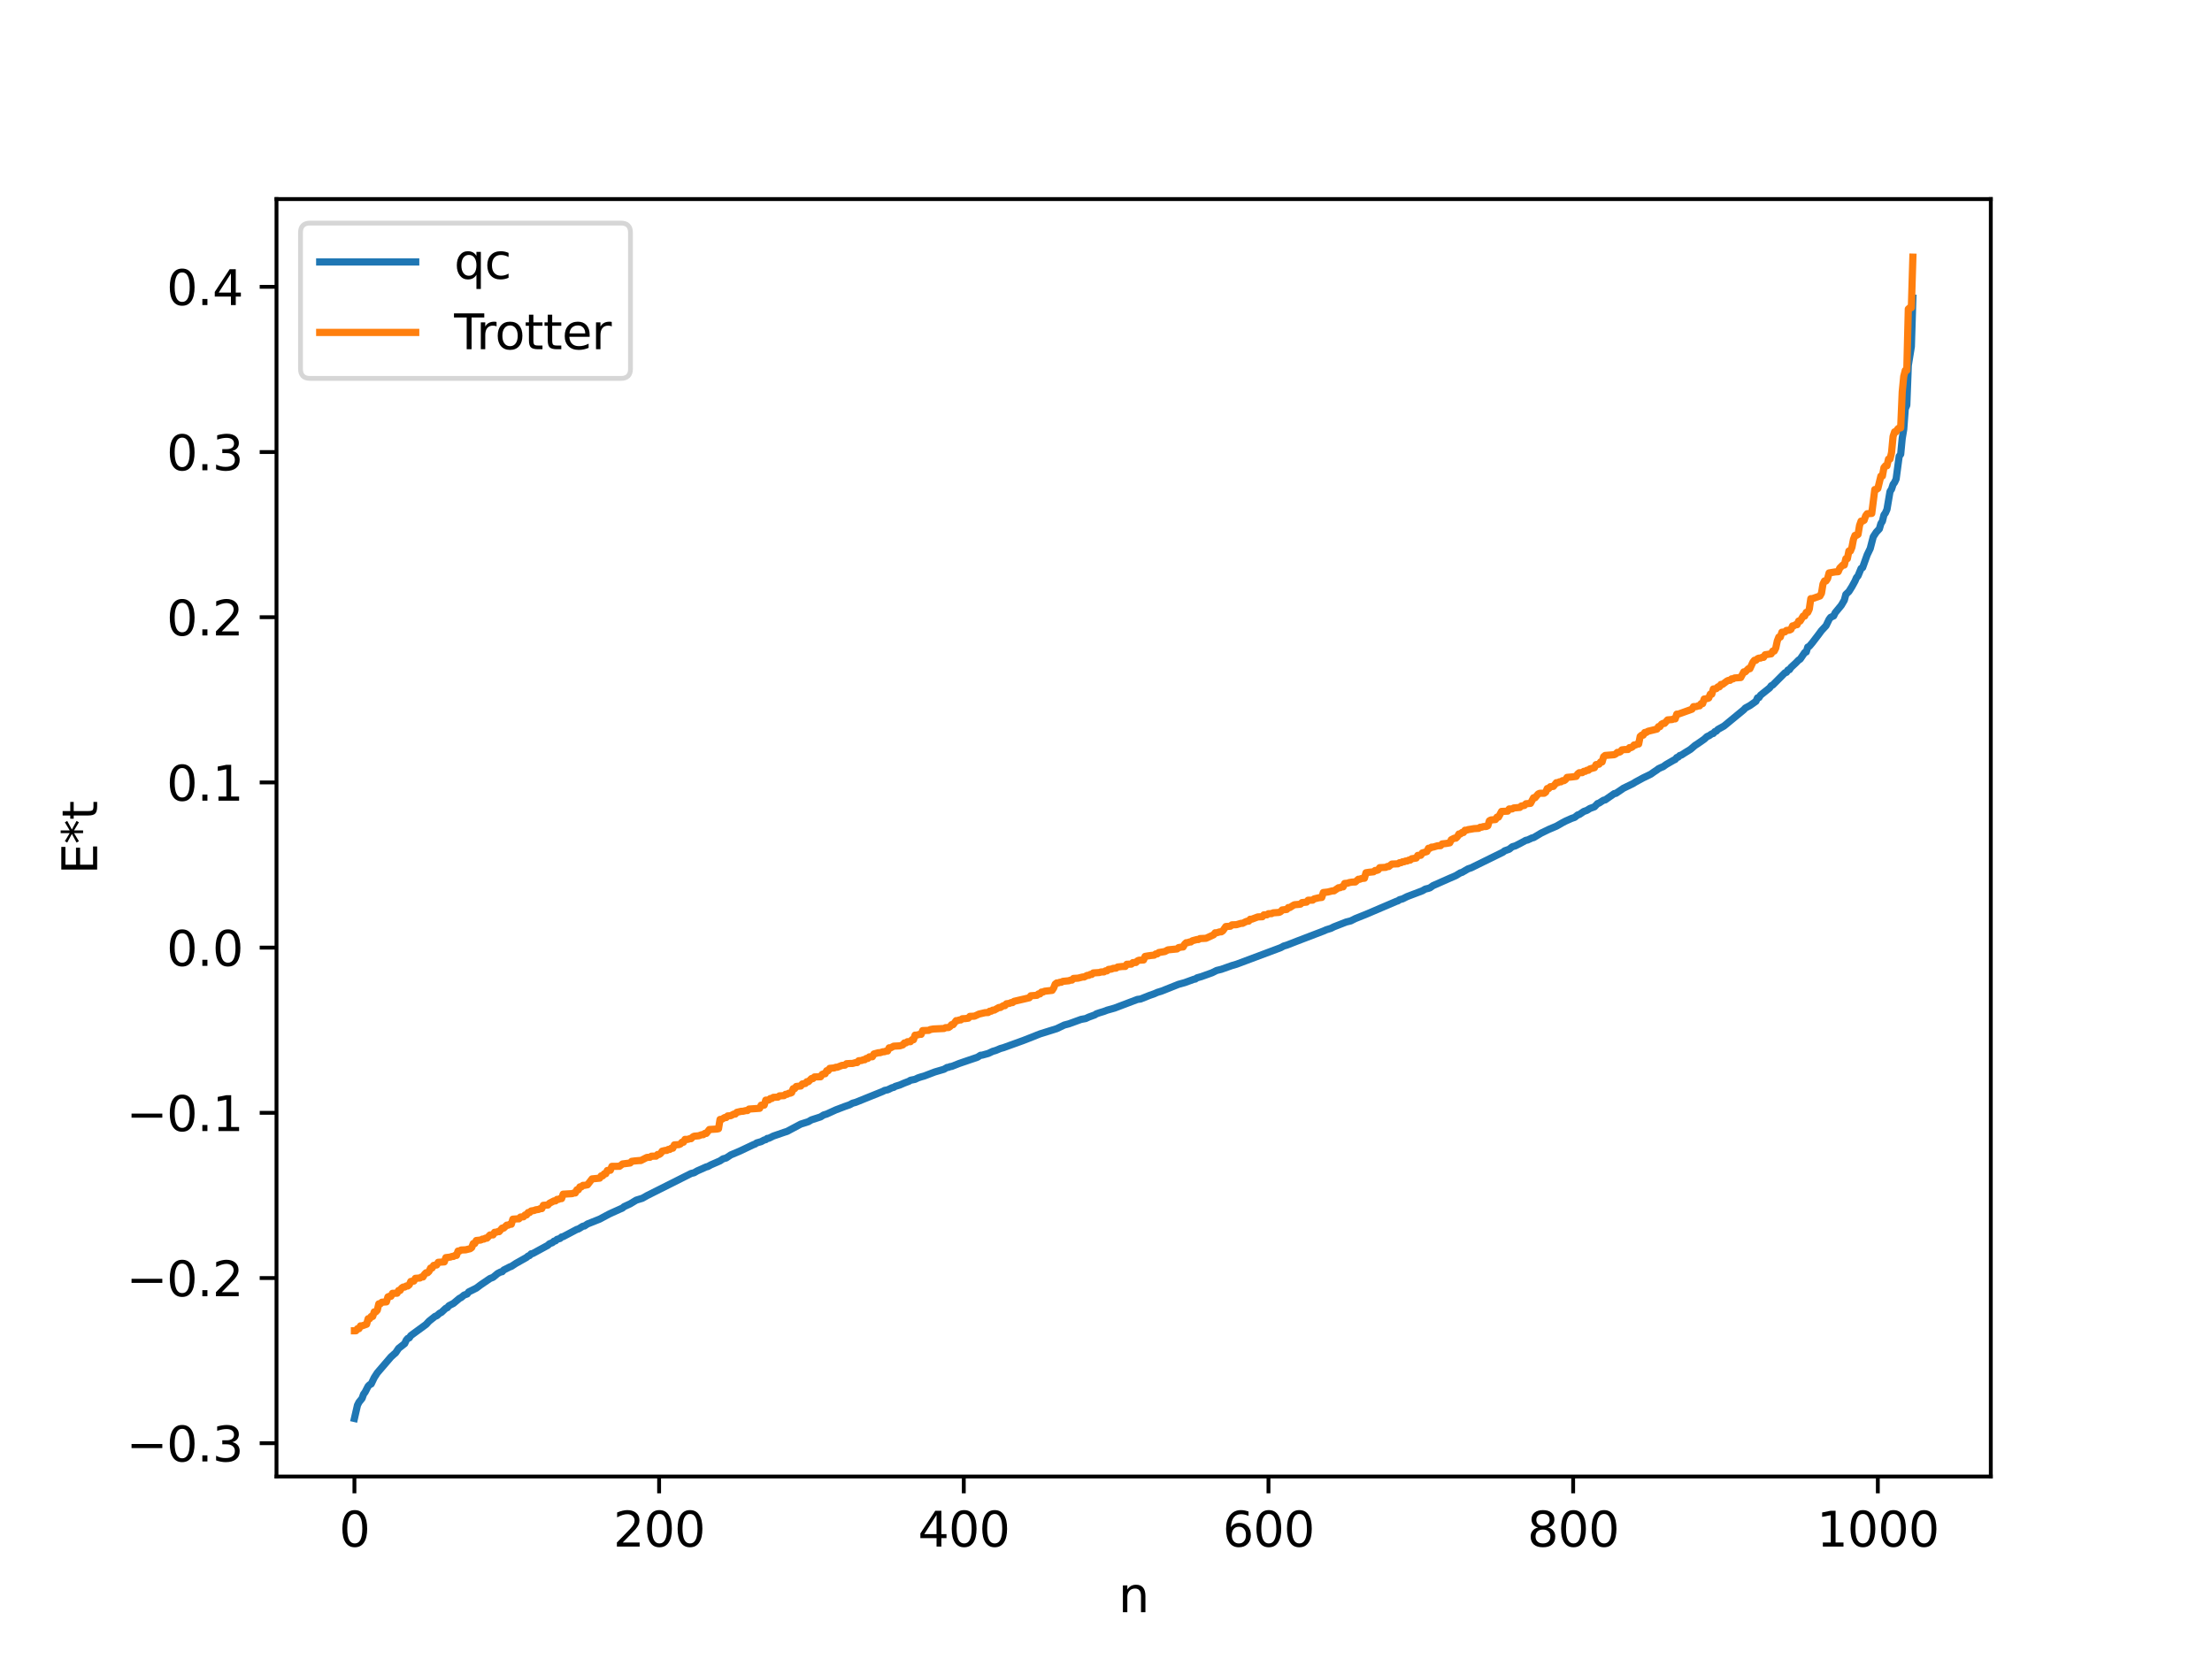 <?xml version="1.0" encoding="utf-8" standalone="no"?>
<!DOCTYPE svg PUBLIC "-//W3C//DTD SVG 1.1//EN"
  "http://www.w3.org/Graphics/SVG/1.1/DTD/svg11.dtd">
<svg xmlns:xlink="http://www.w3.org/1999/xlink" width="460.8pt" height="345.6pt" viewBox="0 0 460.8 345.6" xmlns="http://www.w3.org/2000/svg" version="1.1">
 <defs>
  <style type="text/css">*{stroke-linejoin: round; stroke-linecap: butt}</style>
 </defs>
 <g id="figure_1">
  <g id="patch_1">
   <path d="M 0 345.6 
L 460.8 345.6 
L 460.8 0 
L 0 0 
z
" style="fill: #ffffff"/>
  </g>
  <g id="axes_1">
   <g id="patch_2">
    <path d="M 57.6 307.584 
L 414.72 307.584 
L 414.72 41.472 
L 57.6 41.472 
z
" style="fill: #ffffff"/>
   </g>
   <g id="matplotlib.axis_1">
    <g id="xtick_1">
     <g id="line2d_1">
      <defs>
       <path id="m7b393a3c94" d="M 0 0 
L 0 3.5 
" style="stroke: #000000; stroke-width: 0.8"/>
      </defs>
      <g>
       <use xlink:href="#m7b393a3c94" x="73.833" y="307.584" style="stroke: #000000; stroke-width: 0.8"/>
      </g>
     </g>
     <g id="text_1">
      <!-- 0 -->
      <g transform="translate(70.651 322.182) scale(0.1 -0.1)">
       <defs>
        <path id="DejaVuSans-30" d="M 2034 4250 
Q 1547 4250 1301 3770 
Q 1056 3291 1056 2328 
Q 1056 1369 1301 889 
Q 1547 409 2034 409 
Q 2525 409 2770 889 
Q 3016 1369 3016 2328 
Q 3016 3291 2770 3770 
Q 2525 4250 2034 4250 
z
M 2034 4750 
Q 2819 4750 3233 4129 
Q 3647 3509 3647 2328 
Q 3647 1150 3233 529 
Q 2819 -91 2034 -91 
Q 1250 -91 836 529 
Q 422 1150 422 2328 
Q 422 3509 836 4129 
Q 1250 4750 2034 4750 
z
" transform="scale(0.016)"/>
       </defs>
       <use xlink:href="#DejaVuSans-30"/>
      </g>
     </g>
    </g>
    <g id="xtick_2">
     <g id="line2d_2">
      <g>
       <use xlink:href="#m7b393a3c94" x="137.304" y="307.584" style="stroke: #000000; stroke-width: 0.8"/>
      </g>
     </g>
     <g id="text_2">
      <!-- 200 -->
      <g transform="translate(127.76 322.182) scale(0.1 -0.1)">
       <defs>
        <path id="DejaVuSans-32" d="M 1228 531 
L 3431 531 
L 3431 0 
L 469 0 
L 469 531 
Q 828 903 1448 1529 
Q 2069 2156 2228 2338 
Q 2531 2678 2651 2914 
Q 2772 3150 2772 3378 
Q 2772 3750 2511 3984 
Q 2250 4219 1831 4219 
Q 1534 4219 1204 4116 
Q 875 4013 500 3803 
L 500 4441 
Q 881 4594 1212 4672 
Q 1544 4750 1819 4750 
Q 2544 4750 2975 4387 
Q 3406 4025 3406 3419 
Q 3406 3131 3298 2873 
Q 3191 2616 2906 2266 
Q 2828 2175 2409 1742 
Q 1991 1309 1228 531 
z
" transform="scale(0.016)"/>
       </defs>
       <use xlink:href="#DejaVuSans-32"/>
       <use xlink:href="#DejaVuSans-30" x="63.623"/>
       <use xlink:href="#DejaVuSans-30" x="127.246"/>
      </g>
     </g>
    </g>
    <g id="xtick_3">
     <g id="line2d_3">
      <g>
       <use xlink:href="#m7b393a3c94" x="200.775" y="307.584" style="stroke: #000000; stroke-width: 0.8"/>
      </g>
     </g>
     <g id="text_3">
      <!-- 400 -->
      <g transform="translate(191.231 322.182) scale(0.1 -0.1)">
       <defs>
        <path id="DejaVuSans-34" d="M 2419 4116 
L 825 1625 
L 2419 1625 
L 2419 4116 
z
M 2253 4666 
L 3047 4666 
L 3047 1625 
L 3713 1625 
L 3713 1100 
L 3047 1100 
L 3047 0 
L 2419 0 
L 2419 1100 
L 313 1100 
L 313 1709 
L 2253 4666 
z
" transform="scale(0.016)"/>
       </defs>
       <use xlink:href="#DejaVuSans-34"/>
       <use xlink:href="#DejaVuSans-30" x="63.623"/>
       <use xlink:href="#DejaVuSans-30" x="127.246"/>
      </g>
     </g>
    </g>
    <g id="xtick_4">
     <g id="line2d_4">
      <g>
       <use xlink:href="#m7b393a3c94" x="264.246" y="307.584" style="stroke: #000000; stroke-width: 0.8"/>
      </g>
     </g>
     <g id="text_4">
      <!-- 600 -->
      <g transform="translate(254.702 322.182) scale(0.1 -0.1)">
       <defs>
        <path id="DejaVuSans-36" d="M 2113 2584 
Q 1688 2584 1439 2293 
Q 1191 2003 1191 1497 
Q 1191 994 1439 701 
Q 1688 409 2113 409 
Q 2538 409 2786 701 
Q 3034 994 3034 1497 
Q 3034 2003 2786 2293 
Q 2538 2584 2113 2584 
z
M 3366 4563 
L 3366 3988 
Q 3128 4100 2886 4159 
Q 2644 4219 2406 4219 
Q 1781 4219 1451 3797 
Q 1122 3375 1075 2522 
Q 1259 2794 1537 2939 
Q 1816 3084 2150 3084 
Q 2853 3084 3261 2657 
Q 3669 2231 3669 1497 
Q 3669 778 3244 343 
Q 2819 -91 2113 -91 
Q 1303 -91 875 529 
Q 447 1150 447 2328 
Q 447 3434 972 4092 
Q 1497 4750 2381 4750 
Q 2619 4750 2861 4703 
Q 3103 4656 3366 4563 
z
" transform="scale(0.016)"/>
       </defs>
       <use xlink:href="#DejaVuSans-36"/>
       <use xlink:href="#DejaVuSans-30" x="63.623"/>
       <use xlink:href="#DejaVuSans-30" x="127.246"/>
      </g>
     </g>
    </g>
    <g id="xtick_5">
     <g id="line2d_5">
      <g>
       <use xlink:href="#m7b393a3c94" x="327.717" y="307.584" style="stroke: #000000; stroke-width: 0.8"/>
      </g>
     </g>
     <g id="text_5">
      <!-- 800 -->
      <g transform="translate(318.173 322.182) scale(0.1 -0.1)">
       <defs>
        <path id="DejaVuSans-38" d="M 2034 2216 
Q 1584 2216 1326 1975 
Q 1069 1734 1069 1313 
Q 1069 891 1326 650 
Q 1584 409 2034 409 
Q 2484 409 2743 651 
Q 3003 894 3003 1313 
Q 3003 1734 2745 1975 
Q 2488 2216 2034 2216 
z
M 1403 2484 
Q 997 2584 770 2862 
Q 544 3141 544 3541 
Q 544 4100 942 4425 
Q 1341 4750 2034 4750 
Q 2731 4750 3128 4425 
Q 3525 4100 3525 3541 
Q 3525 3141 3298 2862 
Q 3072 2584 2669 2484 
Q 3125 2378 3379 2068 
Q 3634 1759 3634 1313 
Q 3634 634 3220 271 
Q 2806 -91 2034 -91 
Q 1263 -91 848 271 
Q 434 634 434 1313 
Q 434 1759 690 2068 
Q 947 2378 1403 2484 
z
M 1172 3481 
Q 1172 3119 1398 2916 
Q 1625 2713 2034 2713 
Q 2441 2713 2670 2916 
Q 2900 3119 2900 3481 
Q 2900 3844 2670 4047 
Q 2441 4250 2034 4250 
Q 1625 4250 1398 4047 
Q 1172 3844 1172 3481 
z
" transform="scale(0.016)"/>
       </defs>
       <use xlink:href="#DejaVuSans-38"/>
       <use xlink:href="#DejaVuSans-30" x="63.623"/>
       <use xlink:href="#DejaVuSans-30" x="127.246"/>
      </g>
     </g>
    </g>
    <g id="xtick_6">
     <g id="line2d_6">
      <g>
       <use xlink:href="#m7b393a3c94" x="391.188" y="307.584" style="stroke: #000000; stroke-width: 0.8"/>
      </g>
     </g>
     <g id="text_6">
      <!-- 1000 -->
      <g transform="translate(378.463 322.182) scale(0.1 -0.1)">
       <defs>
        <path id="DejaVuSans-31" d="M 794 531 
L 1825 531 
L 1825 4091 
L 703 3866 
L 703 4441 
L 1819 4666 
L 2450 4666 
L 2450 531 
L 3481 531 
L 3481 0 
L 794 0 
L 794 531 
z
" transform="scale(0.016)"/>
       </defs>
       <use xlink:href="#DejaVuSans-31"/>
       <use xlink:href="#DejaVuSans-30" x="63.623"/>
       <use xlink:href="#DejaVuSans-30" x="127.246"/>
       <use xlink:href="#DejaVuSans-30" x="190.869"/>
      </g>
     </g>
    </g>
    <g id="text_7">
     <!-- n -->
     <g transform="translate(232.991 335.861) scale(0.1 -0.1)">
      <defs>
       <path id="DejaVuSans-6e" d="M 3513 2113 
L 3513 0 
L 2938 0 
L 2938 2094 
Q 2938 2591 2744 2837 
Q 2550 3084 2163 3084 
Q 1697 3084 1428 2787 
Q 1159 2491 1159 1978 
L 1159 0 
L 581 0 
L 581 3500 
L 1159 3500 
L 1159 2956 
Q 1366 3272 1645 3428 
Q 1925 3584 2291 3584 
Q 2894 3584 3203 3211 
Q 3513 2838 3513 2113 
z
" transform="scale(0.016)"/>
      </defs>
      <use xlink:href="#DejaVuSans-6e"/>
     </g>
    </g>
   </g>
   <g id="matplotlib.axis_2">
    <g id="ytick_1">
     <g id="line2d_7">
      <defs>
       <path id="m7fb7b8e5b1" d="M 0 0 
L -3.5 0 
" style="stroke: #000000; stroke-width: 0.8"/>
      </defs>
      <g>
       <use xlink:href="#m7fb7b8e5b1" x="57.6" y="300.648" style="stroke: #000000; stroke-width: 0.8"/>
      </g>
     </g>
     <g id="text_8">
      <!-- −0.3 -->
      <g transform="translate(26.317 304.447) scale(0.1 -0.1)">
       <defs>
        <path id="DejaVuSans-2212" d="M 678 2272 
L 4684 2272 
L 4684 1741 
L 678 1741 
L 678 2272 
z
" transform="scale(0.016)"/>
        <path id="DejaVuSans-2e" d="M 684 794 
L 1344 794 
L 1344 0 
L 684 0 
L 684 794 
z
" transform="scale(0.016)"/>
        <path id="DejaVuSans-33" d="M 2597 2516 
Q 3050 2419 3304 2112 
Q 3559 1806 3559 1356 
Q 3559 666 3084 287 
Q 2609 -91 1734 -91 
Q 1441 -91 1130 -33 
Q 819 25 488 141 
L 488 750 
Q 750 597 1062 519 
Q 1375 441 1716 441 
Q 2309 441 2620 675 
Q 2931 909 2931 1356 
Q 2931 1769 2642 2001 
Q 2353 2234 1838 2234 
L 1294 2234 
L 1294 2753 
L 1863 2753 
Q 2328 2753 2575 2939 
Q 2822 3125 2822 3475 
Q 2822 3834 2567 4026 
Q 2313 4219 1838 4219 
Q 1578 4219 1281 4162 
Q 984 4106 628 3988 
L 628 4550 
Q 988 4650 1302 4700 
Q 1616 4750 1894 4750 
Q 2613 4750 3031 4423 
Q 3450 4097 3450 3541 
Q 3450 3153 3228 2886 
Q 3006 2619 2597 2516 
z
" transform="scale(0.016)"/>
       </defs>
       <use xlink:href="#DejaVuSans-2212"/>
       <use xlink:href="#DejaVuSans-30" x="83.789"/>
       <use xlink:href="#DejaVuSans-2e" x="147.412"/>
       <use xlink:href="#DejaVuSans-33" x="179.199"/>
      </g>
     </g>
    </g>
    <g id="ytick_2">
     <g id="line2d_8">
      <g>
       <use xlink:href="#m7fb7b8e5b1" x="57.6" y="266.234" style="stroke: #000000; stroke-width: 0.8"/>
      </g>
     </g>
     <g id="text_9">
      <!-- −0.2 -->
      <g transform="translate(26.317 270.033) scale(0.1 -0.1)">
       <use xlink:href="#DejaVuSans-2212"/>
       <use xlink:href="#DejaVuSans-30" x="83.789"/>
       <use xlink:href="#DejaVuSans-2e" x="147.412"/>
       <use xlink:href="#DejaVuSans-32" x="179.199"/>
      </g>
     </g>
    </g>
    <g id="ytick_3">
     <g id="line2d_9">
      <g>
       <use xlink:href="#m7fb7b8e5b1" x="57.6" y="231.82" style="stroke: #000000; stroke-width: 0.8"/>
      </g>
     </g>
     <g id="text_10">
      <!-- −0.1 -->
      <g transform="translate(26.317 235.619) scale(0.1 -0.1)">
       <use xlink:href="#DejaVuSans-2212"/>
       <use xlink:href="#DejaVuSans-30" x="83.789"/>
       <use xlink:href="#DejaVuSans-2e" x="147.412"/>
       <use xlink:href="#DejaVuSans-31" x="179.199"/>
      </g>
     </g>
    </g>
    <g id="ytick_4">
     <g id="line2d_10">
      <g>
       <use xlink:href="#m7fb7b8e5b1" x="57.6" y="197.406" style="stroke: #000000; stroke-width: 0.8"/>
      </g>
     </g>
     <g id="text_11">
      <!-- 0.0 -->
      <g transform="translate(34.697 201.206) scale(0.1 -0.1)">
       <use xlink:href="#DejaVuSans-30"/>
       <use xlink:href="#DejaVuSans-2e" x="63.623"/>
       <use xlink:href="#DejaVuSans-30" x="95.41"/>
      </g>
     </g>
    </g>
    <g id="ytick_5">
     <g id="line2d_11">
      <g>
       <use xlink:href="#m7fb7b8e5b1" x="57.6" y="162.992" style="stroke: #000000; stroke-width: 0.8"/>
      </g>
     </g>
     <g id="text_12">
      <!-- 0.1 -->
      <g transform="translate(34.697 166.792) scale(0.1 -0.1)">
       <use xlink:href="#DejaVuSans-30"/>
       <use xlink:href="#DejaVuSans-2e" x="63.623"/>
       <use xlink:href="#DejaVuSans-31" x="95.41"/>
      </g>
     </g>
    </g>
    <g id="ytick_6">
     <g id="line2d_12">
      <g>
       <use xlink:href="#m7fb7b8e5b1" x="57.6" y="128.579" style="stroke: #000000; stroke-width: 0.8"/>
      </g>
     </g>
     <g id="text_13">
      <!-- 0.2 -->
      <g transform="translate(34.697 132.378) scale(0.1 -0.1)">
       <use xlink:href="#DejaVuSans-30"/>
       <use xlink:href="#DejaVuSans-2e" x="63.623"/>
       <use xlink:href="#DejaVuSans-32" x="95.41"/>
      </g>
     </g>
    </g>
    <g id="ytick_7">
     <g id="line2d_13">
      <g>
       <use xlink:href="#m7fb7b8e5b1" x="57.6" y="94.165" style="stroke: #000000; stroke-width: 0.8"/>
      </g>
     </g>
     <g id="text_14">
      <!-- 0.3 -->
      <g transform="translate(34.697 97.964) scale(0.1 -0.1)">
       <use xlink:href="#DejaVuSans-30"/>
       <use xlink:href="#DejaVuSans-2e" x="63.623"/>
       <use xlink:href="#DejaVuSans-33" x="95.41"/>
      </g>
     </g>
    </g>
    <g id="ytick_8">
     <g id="line2d_14">
      <g>
       <use xlink:href="#m7fb7b8e5b1" x="57.6" y="59.751" style="stroke: #000000; stroke-width: 0.8"/>
      </g>
     </g>
     <g id="text_15">
      <!-- 0.4 -->
      <g transform="translate(34.697 63.55) scale(0.1 -0.1)">
       <use xlink:href="#DejaVuSans-30"/>
       <use xlink:href="#DejaVuSans-2e" x="63.623"/>
       <use xlink:href="#DejaVuSans-34" x="95.41"/>
      </g>
     </g>
    </g>
    <g id="text_16">
     <!-- E*t -->
     <g transform="translate(20.238 182.148) rotate(-90) scale(0.1 -0.1)">
      <defs>
       <path id="DejaVuSans-45" d="M 628 4666 
L 3578 4666 
L 3578 4134 
L 1259 4134 
L 1259 2753 
L 3481 2753 
L 3481 2222 
L 1259 2222 
L 1259 531 
L 3634 531 
L 3634 0 
L 628 0 
L 628 4666 
z
" transform="scale(0.016)"/>
       <path id="DejaVuSans-2a" d="M 3009 3897 
L 1888 3291 
L 3009 2681 
L 2828 2375 
L 1778 3009 
L 1778 1831 
L 1422 1831 
L 1422 3009 
L 372 2375 
L 191 2681 
L 1313 3291 
L 191 3897 
L 372 4206 
L 1422 3572 
L 1422 4750 
L 1778 4750 
L 1778 3572 
L 2828 4206 
L 3009 3897 
z
" transform="scale(0.016)"/>
       <path id="DejaVuSans-74" d="M 1172 4494 
L 1172 3500 
L 2356 3500 
L 2356 3053 
L 1172 3053 
L 1172 1153 
Q 1172 725 1289 603 
Q 1406 481 1766 481 
L 2356 481 
L 2356 0 
L 1766 0 
Q 1100 0 847 248 
Q 594 497 594 1153 
L 594 3053 
L 172 3053 
L 172 3500 
L 594 3500 
L 594 4494 
L 1172 4494 
z
" transform="scale(0.016)"/>
      </defs>
      <use xlink:href="#DejaVuSans-45"/>
      <use xlink:href="#DejaVuSans-2a" x="63.184"/>
      <use xlink:href="#DejaVuSans-74" x="113.184"/>
     </g>
    </g>
   </g>
   <g id="line2d_15">
    <path d="M 73.833 295.488 
L 74.467 292.736 
L 74.785 292.105 
L 75.42 291.316 
L 75.737 290.436 
L 76.054 290.012 
L 76.689 288.781 
L 77.006 288.464 
L 77.324 288.305 
L 77.958 286.985 
L 78.593 285.999 
L 81.449 282.669 
L 82.084 282.097 
L 82.401 281.837 
L 83.036 280.895 
L 84.305 279.895 
L 84.623 279.189 
L 84.94 278.822 
L 85.258 278.707 
L 85.575 278.23 
L 88.748 275.908 
L 89.383 275.222 
L 90.653 274.208 
L 90.97 274.113 
L 91.605 273.555 
L 91.922 273.423 
L 92.874 272.53 
L 93.191 272.415 
L 93.509 272.01 
L 94.461 271.521 
L 95.73 270.461 
L 96.048 270.313 
L 96.682 269.788 
L 97.317 269.561 
L 97.634 269.134 
L 99.221 268.345 
L 100.173 267.635 
L 102.077 266.341 
L 102.712 266.086 
L 103.664 265.299 
L 104.299 264.97 
L 104.616 264.921 
L 104.934 264.566 
L 106.203 263.922 
L 106.52 263.812 
L 107.472 263.191 
L 109.694 261.94 
L 110.011 261.659 
L 110.329 261.548 
L 110.646 261.194 
L 110.963 261.144 
L 114.137 259.416 
L 114.454 259.107 
L 115.089 258.861 
L 115.406 258.557 
L 115.724 258.496 
L 116.041 258.182 
L 116.676 257.988 
L 116.993 257.683 
L 117.31 257.618 
L 120.167 256.107 
L 120.484 256.023 
L 121.436 255.438 
L 121.753 255.399 
L 122.388 254.974 
L 124.927 253.963 
L 126.831 252.941 
L 127.466 252.644 
L 129.687 251.647 
L 130.005 251.367 
L 131.274 250.782 
L 132.543 250.012 
L 133.813 249.623 
L 134.765 249.083 
L 143.968 244.46 
L 144.603 244.3 
L 145.238 243.928 
L 147.142 243.083 
L 147.459 243.011 
L 148.094 242.661 
L 149.998 241.828 
L 150.633 241.403 
L 151.267 241.236 
L 152.22 240.599 
L 154.124 239.792 
L 156.98 238.44 
L 157.297 238.334 
L 157.615 238.096 
L 158.567 237.823 
L 159.201 237.477 
L 159.519 237.414 
L 159.836 237.151 
L 160.153 237.13 
L 161.105 236.659 
L 162.058 236.331 
L 163.327 235.89 
L 163.962 235.69 
L 166.818 234.169 
L 168.405 233.662 
L 169.039 233.29 
L 170.943 232.671 
L 171.578 232.273 
L 172.213 232.079 
L 174.117 231.209 
L 174.752 230.97 
L 176.021 230.486 
L 176.973 230.158 
L 177.608 229.816 
L 178.243 229.643 
L 183.955 227.338 
L 184.272 227.155 
L 184.907 227.031 
L 185.859 226.582 
L 186.177 226.527 
L 186.494 226.314 
L 187.446 226.021 
L 188.398 225.609 
L 189.35 225.248 
L 189.667 225.038 
L 190.62 224.845 
L 191.254 224.54 
L 191.889 224.332 
L 192.524 224.156 
L 194.745 223.308 
L 196.649 222.748 
L 197.284 222.373 
L 197.601 222.348 
L 197.919 222.192 
L 198.236 222.163 
L 199.823 221.537 
L 203.631 220.236 
L 204.266 219.829 
L 204.583 219.81 
L 205.218 219.635 
L 205.853 219.458 
L 206.805 219.014 
L 207.439 218.83 
L 208.391 218.429 
L 209.026 218.252 
L 213.152 216.762 
L 214.421 216.266 
L 215.373 215.892 
L 216.008 215.631 
L 216.643 215.383 
L 220.134 214.289 
L 221.72 213.533 
L 222.672 213.28 
L 225.211 212.359 
L 226.163 212.181 
L 226.798 211.885 
L 228.067 211.422 
L 228.385 211.206 
L 229.02 210.985 
L 229.972 210.695 
L 230.606 210.449 
L 232.193 210.001 
L 236.953 208.196 
L 237.588 208.114 
L 239.492 207.354 
L 240.444 207.022 
L 241.079 206.737 
L 242.031 206.443 
L 245.522 205.049 
L 246.791 204.701 
L 248.696 204.008 
L 249.013 203.954 
L 249.33 203.712 
L 250.282 203.442 
L 251.234 203.1 
L 251.869 202.871 
L 252.504 202.641 
L 253.456 202.165 
L 254.408 201.931 
L 256.629 201.146 
L 257.581 200.87 
L 266.785 197.421 
L 267.42 197.077 
L 268.054 196.892 
L 270.276 196.028 
L 275.671 193.964 
L 276.305 193.686 
L 277.258 193.388 
L 277.892 193.069 
L 280.431 192.076 
L 281.383 191.839 
L 282.335 191.362 
L 284.557 190.474 
L 290.904 187.761 
L 291.221 187.666 
L 291.539 187.426 
L 292.173 187.257 
L 293.125 186.779 
L 296.299 185.57 
L 296.934 185.206 
L 297.568 185.056 
L 297.886 184.945 
L 298.52 184.498 
L 302.011 182.954 
L 303.281 182.406 
L 304.233 181.824 
L 304.55 181.745 
L 305.82 181.001 
L 306.454 180.788 
L 313.119 177.512 
L 313.436 177.246 
L 314.388 176.912 
L 315.023 176.399 
L 315.658 176.215 
L 316.61 175.735 
L 317.879 175.045 
L 318.196 175.003 
L 319.148 174.555 
L 319.466 174.5 
L 321.053 173.549 
L 322.639 172.781 
L 324.226 172.111 
L 325.496 171.386 
L 326.13 171.053 
L 327.4 170.486 
L 328.034 170.273 
L 328.669 169.761 
L 328.986 169.686 
L 329.939 169.041 
L 330.573 168.815 
L 331.208 168.419 
L 332.16 168.072 
L 332.795 167.4 
L 333.112 167.303 
L 333.747 166.887 
L 334.064 166.689 
L 334.381 166.642 
L 336.286 165.316 
L 336.603 165.276 
L 337.555 164.643 
L 338.19 164.205 
L 340.094 163.286 
L 340.729 162.901 
L 342.315 162.038 
L 343.267 161.585 
L 343.902 161.269 
L 344.537 160.816 
L 345.172 160.397 
L 345.489 160.143 
L 346.124 159.843 
L 346.441 159.727 
L 347.076 159.269 
L 348.662 158.352 
L 348.98 158.206 
L 349.297 157.808 
L 349.615 157.71 
L 349.932 157.379 
L 350.249 157.303 
L 350.884 156.891 
L 352.153 156.106 
L 353.105 155.292 
L 353.74 154.879 
L 355.01 153.993 
L 355.644 153.41 
L 355.962 153.307 
L 356.596 152.876 
L 356.914 152.795 
L 357.231 152.41 
L 357.548 152.312 
L 357.866 151.957 
L 359.135 151.25 
L 363.261 147.852 
L 363.578 147.504 
L 364.53 146.987 
L 365.8 146.091 
L 366.117 145.377 
L 366.434 145.318 
L 366.752 144.823 
L 368.656 143.296 
L 368.973 142.853 
L 369.291 142.705 
L 371.829 140.158 
L 372.147 140.062 
L 372.464 139.57 
L 372.781 139.506 
L 373.099 139.03 
L 374.051 138.15 
L 374.686 137.501 
L 375.003 137.316 
L 375.955 135.926 
L 376.272 135.822 
L 376.59 134.796 
L 376.907 134.642 
L 377.542 133.89 
L 378.811 132.231 
L 379.446 131.369 
L 380.398 130.346 
L 381.033 129.034 
L 381.35 128.606 
L 381.985 128.309 
L 382.302 127.649 
L 383.572 126.106 
L 384.206 125.028 
L 384.524 123.83 
L 385.158 123.228 
L 385.793 122.212 
L 386.428 121.053 
L 386.745 120.322 
L 387.062 119.962 
L 387.697 118.421 
L 388.015 118.243 
L 388.967 115.585 
L 389.601 114.268 
L 390.236 111.816 
L 390.871 110.855 
L 391.505 110.175 
L 391.823 109.085 
L 392.14 108.579 
L 392.458 107.276 
L 392.775 106.838 
L 393.092 106.11 
L 393.727 102.382 
L 394.044 101.897 
L 394.362 100.918 
L 394.679 100.481 
L 394.996 99.795 
L 395.631 95.054 
L 395.948 94.622 
L 396.266 91.319 
L 396.583 89.435 
L 396.9 85.164 
L 397.218 84.43 
L 397.535 76.115 
L 398.17 72.194 
L 398.487 62.11 
L 398.487 62.11 
" clip-path="url(#pbfc679a79e)" style="fill: none; stroke: #1f77b4; stroke-width: 1.5; stroke-linecap: square"/>
   </g>
   <g id="line2d_16">
    <path d="M 73.833 277.225 
L 74.15 277.225 
L 74.467 276.794 
L 74.785 276.794 
L 75.102 276.204 
L 75.42 276.204 
L 76.372 275.863 
L 76.689 274.716 
L 77.006 274.716 
L 77.324 274.241 
L 77.641 274.241 
L 77.958 273.288 
L 78.276 273.288 
L 78.593 272.946 
L 78.91 271.611 
L 79.228 271.611 
L 79.545 271.277 
L 80.497 271.205 
L 80.815 270.164 
L 81.132 270.036 
L 81.449 270.036 
L 81.767 269.418 
L 82.719 269.403 
L 83.036 268.825 
L 83.353 268.825 
L 83.671 268.323 
L 83.988 268.121 
L 84.305 268.121 
L 84.623 267.896 
L 84.94 267.896 
L 85.258 267.635 
L 85.575 266.949 
L 86.21 266.873 
L 86.527 266.303 
L 87.479 266.23 
L 87.796 266.018 
L 88.114 266.018 
L 88.431 265.462 
L 88.748 265.143 
L 89.066 265.143 
L 89.383 264.842 
L 89.7 264.152 
L 90.018 264.152 
L 90.335 263.603 
L 90.97 263.516 
L 91.287 262.961 
L 92.557 262.874 
L 92.874 261.985 
L 93.826 261.872 
L 94.143 261.737 
L 94.461 261.737 
L 94.778 261.524 
L 95.096 261.524 
L 95.413 260.617 
L 95.73 260.617 
L 96.048 260.402 
L 97 260.361 
L 97.952 260.128 
L 98.269 259.883 
L 98.586 259.056 
L 98.904 259.056 
L 99.221 258.422 
L 100.173 258.319 
L 100.491 258.127 
L 100.808 258.127 
L 101.125 257.933 
L 101.443 257.933 
L 102.077 257.263 
L 102.712 257.252 
L 103.029 256.709 
L 103.347 256.709 
L 103.664 256.574 
L 103.981 256.574 
L 104.616 255.833 
L 104.934 255.833 
L 105.568 255.22 
L 105.886 255.22 
L 106.203 255.03 
L 106.52 255.03 
L 106.838 253.974 
L 107.79 253.905 
L 108.107 253.905 
L 108.424 253.531 
L 109.059 253.482 
L 109.377 253.095 
L 109.694 253.095 
L 110.011 252.595 
L 110.329 252.595 
L 110.646 252.266 
L 111.281 252.168 
L 111.598 252.029 
L 112.233 251.938 
L 112.55 251.774 
L 112.867 251.774 
L 113.185 251.086 
L 114.137 251.032 
L 114.454 250.662 
L 115.406 250.17 
L 115.724 250.17 
L 116.041 249.854 
L 116.358 249.854 
L 116.676 249.69 
L 116.993 249.69 
L 117.31 248.767 
L 119.215 248.656 
L 119.532 248.514 
L 119.849 248.514 
L 120.167 247.856 
L 120.484 247.856 
L 120.801 247.242 
L 121.119 247.242 
L 121.436 246.931 
L 121.753 246.931 
L 122.388 246.814 
L 123.34 245.585 
L 124.927 245.429 
L 125.244 244.949 
L 125.562 244.949 
L 125.879 244.515 
L 126.196 244.515 
L 126.514 243.83 
L 127.148 243.787 
L 127.466 242.974 
L 129.053 242.96 
L 129.687 242.473 
L 131.274 242.275 
L 131.591 241.93 
L 132.226 241.846 
L 133.178 241.761 
L 133.496 241.761 
L 134.765 241.11 
L 135.4 241.086 
L 135.717 240.852 
L 136.669 240.849 
L 136.986 240.5 
L 137.304 240.5 
L 137.621 240.296 
L 137.939 239.808 
L 138.573 239.657 
L 138.891 239.657 
L 139.208 239.45 
L 139.525 239.45 
L 139.843 239.193 
L 140.16 239.193 
L 140.477 238.502 
L 141.429 238.445 
L 141.747 238.308 
L 142.064 237.943 
L 142.381 237.943 
L 142.699 237.353 
L 143.334 237.352 
L 143.651 237.206 
L 143.968 237.206 
L 144.286 236.867 
L 144.603 236.691 
L 145.555 236.608 
L 146.19 236.372 
L 146.507 236.372 
L 146.824 236.109 
L 147.142 236.109 
L 147.777 235.296 
L 149.363 235.198 
L 149.681 235.13 
L 149.998 233.202 
L 150.315 233.202 
L 150.95 232.811 
L 151.267 232.811 
L 151.585 232.469 
L 152.22 232.427 
L 152.854 232.086 
L 153.172 232.086 
L 153.489 231.72 
L 154.441 231.502 
L 154.758 231.502 
L 155.393 231.348 
L 155.71 231.348 
L 156.028 231.039 
L 158.249 230.883 
L 158.567 230.225 
L 159.201 230.216 
L 159.519 229.179 
L 160.153 229.15 
L 160.471 228.844 
L 160.788 228.84 
L 161.105 228.599 
L 162.058 228.553 
L 162.375 228.29 
L 163.327 228.24 
L 163.644 227.964 
L 163.962 227.964 
L 164.279 227.748 
L 164.596 227.748 
L 164.914 227.608 
L 165.231 226.79 
L 165.548 226.79 
L 165.866 226.334 
L 166.5 226.261 
L 166.818 226.235 
L 167.135 225.806 
L 167.77 225.71 
L 168.087 225.335 
L 168.405 225.335 
L 169.039 224.686 
L 169.357 224.686 
L 169.674 224.343 
L 170.943 224.315 
L 171.261 223.826 
L 171.578 223.685 
L 171.896 223.685 
L 172.213 223.048 
L 172.53 223.048 
L 172.848 222.559 
L 173.8 222.467 
L 174.117 222.326 
L 174.434 222.326 
L 175.386 221.944 
L 176.021 221.891 
L 176.339 221.59 
L 177.291 221.535 
L 177.608 221.535 
L 178.243 221.354 
L 178.56 221.354 
L 178.877 220.976 
L 179.512 220.919 
L 179.829 220.768 
L 180.147 220.768 
L 180.464 220.492 
L 180.781 220.492 
L 181.099 220.163 
L 181.734 220.139 
L 182.051 219.558 
L 183.003 219.299 
L 183.32 219.299 
L 183.955 219.095 
L 184.272 219.095 
L 184.59 218.945 
L 184.907 218.945 
L 185.224 218.282 
L 185.542 218.282 
L 186.177 217.936 
L 187.446 217.869 
L 188.081 217.667 
L 188.398 217.263 
L 188.715 217.263 
L 189.033 217.009 
L 189.667 217 
L 189.985 216.595 
L 190.302 216.595 
L 190.62 215.638 
L 190.937 215.638 
L 191.572 215.475 
L 191.889 215.475 
L 192.206 214.688 
L 193.476 214.643 
L 193.793 214.469 
L 194.428 214.358 
L 196.649 214.251 
L 196.967 214.078 
L 197.601 214.053 
L 197.919 213.843 
L 198.236 213.458 
L 198.553 213.458 
L 199.188 212.614 
L 199.505 212.614 
L 199.823 212.476 
L 200.14 212.476 
L 200.458 212.224 
L 201.092 212.191 
L 201.727 212.107 
L 202.044 211.729 
L 202.996 211.686 
L 203.948 211.249 
L 205.218 210.953 
L 205.853 210.926 
L 206.17 210.653 
L 206.487 210.653 
L 206.805 210.428 
L 207.122 210.428 
L 208.074 209.885 
L 208.391 209.885 
L 209.026 209.497 
L 209.343 209.497 
L 209.661 209.107 
L 210.296 209.023 
L 210.613 208.86 
L 210.93 208.86 
L 211.248 208.594 
L 214.421 207.856 
L 214.739 207.438 
L 216.008 207.342 
L 216.325 207.051 
L 216.643 207.051 
L 216.96 206.665 
L 217.277 206.665 
L 217.595 206.49 
L 219.181 206.311 
L 219.499 205.815 
L 219.816 205.009 
L 220.134 204.768 
L 220.451 204.768 
L 220.768 204.625 
L 221.086 204.625 
L 221.403 204.435 
L 222.672 204.309 
L 222.99 204.175 
L 223.307 204.175 
L 223.624 203.826 
L 224.577 203.769 
L 225.529 203.526 
L 225.846 203.526 
L 226.481 203.191 
L 226.798 203.191 
L 227.115 202.991 
L 227.433 202.991 
L 227.75 202.681 
L 229.02 202.597 
L 229.337 202.477 
L 229.972 202.465 
L 230.289 202.248 
L 230.606 202.248 
L 230.924 201.945 
L 231.558 201.876 
L 231.876 201.725 
L 232.51 201.677 
L 232.828 201.446 
L 233.78 201.338 
L 234.415 201.326 
L 234.732 200.876 
L 235.684 200.845 
L 236.001 200.525 
L 236.636 200.504 
L 236.953 200.166 
L 237.271 200.034 
L 238.223 199.98 
L 238.54 199.239 
L 239.175 199.127 
L 239.81 199.037 
L 240.444 198.975 
L 240.762 198.718 
L 241.079 198.718 
L 241.396 198.431 
L 242.666 198.222 
L 243.3 197.873 
L 245.205 197.685 
L 245.522 197.401 
L 246.157 197.29 
L 246.474 197.268 
L 246.791 196.677 
L 247.109 196.384 
L 247.426 196.384 
L 247.743 196.235 
L 248.061 196.235 
L 248.378 195.979 
L 249.33 195.725 
L 249.648 195.725 
L 249.965 195.523 
L 251.234 195.464 
L 252.821 194.732 
L 253.139 194.319 
L 253.456 194.319 
L 254.091 194.123 
L 254.408 194.123 
L 254.725 193.921 
L 255.36 193.016 
L 256.312 192.949 
L 256.629 192.665 
L 257.581 192.629 
L 258.534 192.346 
L 258.851 192.346 
L 259.486 192.018 
L 259.803 191.897 
L 260.12 191.897 
L 260.438 191.492 
L 260.755 191.492 
L 262.024 191.012 
L 262.977 190.973 
L 263.294 190.577 
L 263.929 190.575 
L 264.246 190.338 
L 264.881 190.332 
L 265.198 190.161 
L 266.467 190.069 
L 266.785 189.913 
L 267.102 189.559 
L 268.054 189.453 
L 268.372 189.064 
L 268.689 189.064 
L 269.324 188.659 
L 269.641 188.477 
L 270.593 188.395 
L 270.91 188.348 
L 271.228 188.025 
L 272.18 187.932 
L 272.497 187.534 
L 273.449 187.517 
L 273.767 187.251 
L 274.719 187.026 
L 275.353 186.951 
L 275.671 185.926 
L 276.623 185.822 
L 277.575 185.581 
L 277.892 185.581 
L 278.844 184.93 
L 279.162 184.93 
L 279.479 184.752 
L 279.796 184.752 
L 280.114 184.039 
L 280.748 183.985 
L 281.066 183.855 
L 281.7 183.752 
L 282.335 183.732 
L 282.97 183.165 
L 283.287 183.165 
L 283.605 183.011 
L 284.239 182.952 
L 284.557 181.811 
L 285.191 181.711 
L 286.143 181.611 
L 286.461 181.337 
L 286.778 181.337 
L 287.096 181.215 
L 287.413 180.751 
L 288.682 180.684 
L 289 180.509 
L 289.317 180.509 
L 289.952 180 
L 291.221 179.947 
L 291.539 179.721 
L 291.856 179.721 
L 292.173 179.522 
L 292.491 179.522 
L 292.808 179.366 
L 293.125 179.366 
L 293.443 179.185 
L 293.76 179.185 
L 294.077 178.899 
L 295.029 178.748 
L 295.347 178.196 
L 295.981 178.17 
L 296.299 177.682 
L 297.251 177.397 
L 297.568 176.715 
L 297.886 176.715 
L 298.203 176.474 
L 298.52 176.474 
L 299.472 176.191 
L 300.107 176.167 
L 300.424 175.805 
L 301.377 175.695 
L 302.011 175.581 
L 302.329 174.93 
L 302.963 174.607 
L 303.281 174.607 
L 303.598 174.305 
L 303.915 173.736 
L 304.233 173.736 
L 304.55 173.429 
L 304.867 173.429 
L 305.185 172.951 
L 305.502 172.951 
L 305.82 172.829 
L 306.454 172.725 
L 307.089 172.616 
L 308.041 172.557 
L 308.358 172.324 
L 308.676 172.324 
L 308.993 172.19 
L 309.628 172.172 
L 309.945 172.013 
L 310.262 170.997 
L 310.58 170.812 
L 311.532 170.728 
L 311.849 170.221 
L 312.167 170.221 
L 312.801 169.036 
L 314.071 168.978 
L 314.388 168.519 
L 315.023 168.51 
L 315.34 168.313 
L 316.61 168.203 
L 316.927 167.901 
L 317.562 167.788 
L 317.879 167.44 
L 318.831 167.356 
L 319.466 166.184 
L 319.783 166.184 
L 320.418 165.414 
L 320.735 165.257 
L 321.687 165.242 
L 322.005 165.014 
L 322.322 164.264 
L 322.639 164.264 
L 322.957 163.887 
L 323.591 163.823 
L 324.226 163.044 
L 324.543 163.044 
L 324.861 162.869 
L 325.178 162.869 
L 325.496 162.627 
L 325.813 162.627 
L 326.13 162.414 
L 326.448 161.943 
L 327.4 161.857 
L 328.352 161.736 
L 328.669 161.212 
L 328.986 160.974 
L 329.621 160.954 
L 329.939 160.683 
L 330.256 160.683 
L 330.573 160.462 
L 330.891 160.462 
L 331.208 160.172 
L 332.16 159.921 
L 332.477 159.286 
L 333.112 159.196 
L 333.429 158.732 
L 333.747 158.732 
L 334.064 157.636 
L 334.381 157.374 
L 336.286 157.218 
L 336.603 157.043 
L 336.92 156.734 
L 337.238 156.734 
L 337.555 156.594 
L 337.872 156.212 
L 338.507 156.145 
L 339.142 156.133 
L 339.459 155.74 
L 339.777 155.74 
L 340.094 155.579 
L 340.411 155.187 
L 340.729 155.187 
L 341.046 154.989 
L 341.363 154.989 
L 341.681 153.407 
L 341.998 153.143 
L 342.315 153.143 
L 342.633 152.587 
L 342.95 152.587 
L 343.267 152.35 
L 345.172 151.88 
L 345.489 151.369 
L 345.806 151.369 
L 346.124 150.868 
L 346.441 150.694 
L 346.758 150.694 
L 347.393 149.969 
L 348.345 149.89 
L 348.662 149.754 
L 348.98 149.754 
L 349.297 148.771 
L 349.615 148.771 
L 352.471 147.74 
L 352.788 147.205 
L 353.423 147.192 
L 353.74 147.037 
L 354.058 147.037 
L 354.375 146.576 
L 354.692 146.576 
L 355.01 145.621 
L 355.644 145.522 
L 355.962 145.409 
L 356.279 144.61 
L 356.596 144.61 
L 356.914 143.528 
L 357.548 143.45 
L 357.866 143.081 
L 358.183 143.081 
L 358.5 142.583 
L 358.818 142.583 
L 359.77 141.871 
L 360.087 141.724 
L 360.405 141.724 
L 360.722 141.417 
L 361.039 141.417 
L 361.357 141.232 
L 362.626 141.142 
L 363.261 139.962 
L 363.578 139.962 
L 364.213 139.308 
L 364.53 139.308 
L 365.165 137.947 
L 365.482 137.546 
L 365.8 137.546 
L 366.117 137.222 
L 366.434 137.093 
L 366.752 137.093 
L 367.069 136.936 
L 367.386 136.936 
L 367.704 136.402 
L 368.973 136.207 
L 369.291 135.632 
L 369.608 135.632 
L 369.925 135.001 
L 370.243 133.524 
L 370.56 132.711 
L 370.877 132.711 
L 371.195 131.704 
L 371.829 131.64 
L 372.147 131.331 
L 372.781 131.264 
L 373.099 131.099 
L 373.416 130.385 
L 373.734 130.348 
L 374.051 130.133 
L 374.368 130.133 
L 374.686 129.374 
L 375.003 129.374 
L 375.638 128.332 
L 375.955 128.332 
L 376.272 127.568 
L 376.59 127.568 
L 376.907 126.883 
L 377.224 124.712 
L 377.542 124.712 
L 379.129 124.154 
L 379.446 123.582 
L 379.763 121.651 
L 380.081 121.019 
L 380.398 121.019 
L 380.715 120.544 
L 381.033 119.349 
L 381.667 119.242 
L 382.302 119.138 
L 382.937 119.091 
L 383.254 118.346 
L 383.889 117.705 
L 384.206 117.705 
L 384.524 116.38 
L 384.841 116.38 
L 385.158 114.788 
L 385.476 114.788 
L 385.793 114.001 
L 386.11 112.347 
L 386.428 111.525 
L 386.745 111.525 
L 387.062 111.328 
L 387.38 109.448 
L 387.697 108.558 
L 388.015 108.558 
L 388.332 108.382 
L 388.649 107.459 
L 388.967 107.02 
L 389.919 106.955 
L 390.553 101.974 
L 390.871 101.974 
L 391.188 101.763 
L 391.823 99.17 
L 392.14 99.17 
L 392.458 97.415 
L 392.775 97.033 
L 393.092 97.033 
L 393.41 95.633 
L 393.727 95.633 
L 394.044 94.293 
L 394.362 90.923 
L 394.679 89.957 
L 394.996 89.957 
L 395.314 89.376 
L 395.631 89.134 
L 395.948 89.134 
L 396.266 81.666 
L 396.583 78.4 
L 396.9 77.16 
L 397.218 77.16 
L 397.535 64.373 
L 397.853 64.089 
L 398.17 64.089 
L 398.487 53.568 
L 398.487 53.568 
" clip-path="url(#pbfc679a79e)" style="fill: none; stroke: #ff7f0e; stroke-width: 1.5; stroke-linecap: square"/>
   </g>
   <g id="patch_3">
    <path d="M 57.6 307.584 
L 57.6 41.472 
" style="fill: none; stroke: #000000; stroke-width: 0.8; stroke-linejoin: miter; stroke-linecap: square"/>
   </g>
   <g id="patch_4">
    <path d="M 414.72 307.584 
L 414.72 41.472 
" style="fill: none; stroke: #000000; stroke-width: 0.8; stroke-linejoin: miter; stroke-linecap: square"/>
   </g>
   <g id="patch_5">
    <path d="M 57.6 307.584 
L 414.72 307.584 
" style="fill: none; stroke: #000000; stroke-width: 0.8; stroke-linejoin: miter; stroke-linecap: square"/>
   </g>
   <g id="patch_6">
    <path d="M 57.6 41.472 
L 414.72 41.472 
" style="fill: none; stroke: #000000; stroke-width: 0.8; stroke-linejoin: miter; stroke-linecap: square"/>
   </g>
   <g id="legend_1">
    <g id="patch_7">
     <path d="M 64.6 78.828 
L 129.342 78.828 
Q 131.342 78.828 131.342 76.828 
L 131.342 48.472 
Q 131.342 46.472 129.342 46.472 
L 64.6 46.472 
Q 62.6 46.472 62.6 48.472 
L 62.6 76.828 
Q 62.6 78.828 64.6 78.828 
z
" style="fill: #ffffff; opacity: 0.8; stroke: #cccccc; stroke-linejoin: miter"/>
    </g>
    <g id="line2d_17">
     <path d="M 66.6 54.57 
L 76.6 54.57 
L 86.6 54.57 
" style="fill: none; stroke: #1f77b4; stroke-width: 1.5; stroke-linecap: square"/>
    </g>
    <g id="text_17">
     <!-- qc -->
     <g transform="translate(94.6 58.07) scale(0.1 -0.1)">
      <defs>
       <path id="DejaVuSans-71" d="M 947 1747 
Q 947 1113 1208 752 
Q 1469 391 1925 391 
Q 2381 391 2643 752 
Q 2906 1113 2906 1747 
Q 2906 2381 2643 2742 
Q 2381 3103 1925 3103 
Q 1469 3103 1208 2742 
Q 947 2381 947 1747 
z
M 2906 525 
Q 2725 213 2448 61 
Q 2172 -91 1784 -91 
Q 1150 -91 751 415 
Q 353 922 353 1747 
Q 353 2572 751 3078 
Q 1150 3584 1784 3584 
Q 2172 3584 2448 3432 
Q 2725 3281 2906 2969 
L 2906 3500 
L 3481 3500 
L 3481 -1331 
L 2906 -1331 
L 2906 525 
z
" transform="scale(0.016)"/>
       <path id="DejaVuSans-63" d="M 3122 3366 
L 3122 2828 
Q 2878 2963 2633 3030 
Q 2388 3097 2138 3097 
Q 1578 3097 1268 2742 
Q 959 2388 959 1747 
Q 959 1106 1268 751 
Q 1578 397 2138 397 
Q 2388 397 2633 464 
Q 2878 531 3122 666 
L 3122 134 
Q 2881 22 2623 -34 
Q 2366 -91 2075 -91 
Q 1284 -91 818 406 
Q 353 903 353 1747 
Q 353 2603 823 3093 
Q 1294 3584 2113 3584 
Q 2378 3584 2631 3529 
Q 2884 3475 3122 3366 
z
" transform="scale(0.016)"/>
      </defs>
      <use xlink:href="#DejaVuSans-71"/>
      <use xlink:href="#DejaVuSans-63" x="63.477"/>
     </g>
    </g>
    <g id="line2d_18">
     <path d="M 66.6 69.249 
L 76.6 69.249 
L 86.6 69.249 
" style="fill: none; stroke: #ff7f0e; stroke-width: 1.5; stroke-linecap: square"/>
    </g>
    <g id="text_18">
     <!-- Trotter -->
     <g transform="translate(94.6 72.749) scale(0.1 -0.1)">
      <defs>
       <path id="DejaVuSans-54" d="M -19 4666 
L 3928 4666 
L 3928 4134 
L 2272 4134 
L 2272 0 
L 1638 0 
L 1638 4134 
L -19 4134 
L -19 4666 
z
" transform="scale(0.016)"/>
       <path id="DejaVuSans-72" d="M 2631 2963 
Q 2534 3019 2420 3045 
Q 2306 3072 2169 3072 
Q 1681 3072 1420 2755 
Q 1159 2438 1159 1844 
L 1159 0 
L 581 0 
L 581 3500 
L 1159 3500 
L 1159 2956 
Q 1341 3275 1631 3429 
Q 1922 3584 2338 3584 
Q 2397 3584 2469 3576 
Q 2541 3569 2628 3553 
L 2631 2963 
z
" transform="scale(0.016)"/>
       <path id="DejaVuSans-6f" d="M 1959 3097 
Q 1497 3097 1228 2736 
Q 959 2375 959 1747 
Q 959 1119 1226 758 
Q 1494 397 1959 397 
Q 2419 397 2687 759 
Q 2956 1122 2956 1747 
Q 2956 2369 2687 2733 
Q 2419 3097 1959 3097 
z
M 1959 3584 
Q 2709 3584 3137 3096 
Q 3566 2609 3566 1747 
Q 3566 888 3137 398 
Q 2709 -91 1959 -91 
Q 1206 -91 779 398 
Q 353 888 353 1747 
Q 353 2609 779 3096 
Q 1206 3584 1959 3584 
z
" transform="scale(0.016)"/>
       <path id="DejaVuSans-65" d="M 3597 1894 
L 3597 1613 
L 953 1613 
Q 991 1019 1311 708 
Q 1631 397 2203 397 
Q 2534 397 2845 478 
Q 3156 559 3463 722 
L 3463 178 
Q 3153 47 2828 -22 
Q 2503 -91 2169 -91 
Q 1331 -91 842 396 
Q 353 884 353 1716 
Q 353 2575 817 3079 
Q 1281 3584 2069 3584 
Q 2775 3584 3186 3129 
Q 3597 2675 3597 1894 
z
M 3022 2063 
Q 3016 2534 2758 2815 
Q 2500 3097 2075 3097 
Q 1594 3097 1305 2825 
Q 1016 2553 972 2059 
L 3022 2063 
z
" transform="scale(0.016)"/>
      </defs>
      <use xlink:href="#DejaVuSans-54"/>
      <use xlink:href="#DejaVuSans-72" x="46.334"/>
      <use xlink:href="#DejaVuSans-6f" x="85.197"/>
      <use xlink:href="#DejaVuSans-74" x="146.379"/>
      <use xlink:href="#DejaVuSans-74" x="185.588"/>
      <use xlink:href="#DejaVuSans-65" x="224.797"/>
      <use xlink:href="#DejaVuSans-72" x="286.32"/>
     </g>
    </g>
   </g>
  </g>
 </g>
 <defs>
  <clipPath id="pbfc679a79e">
   <rect x="57.6" y="41.472" width="357.12" height="266.112"/>
  </clipPath>
 </defs>
</svg>
